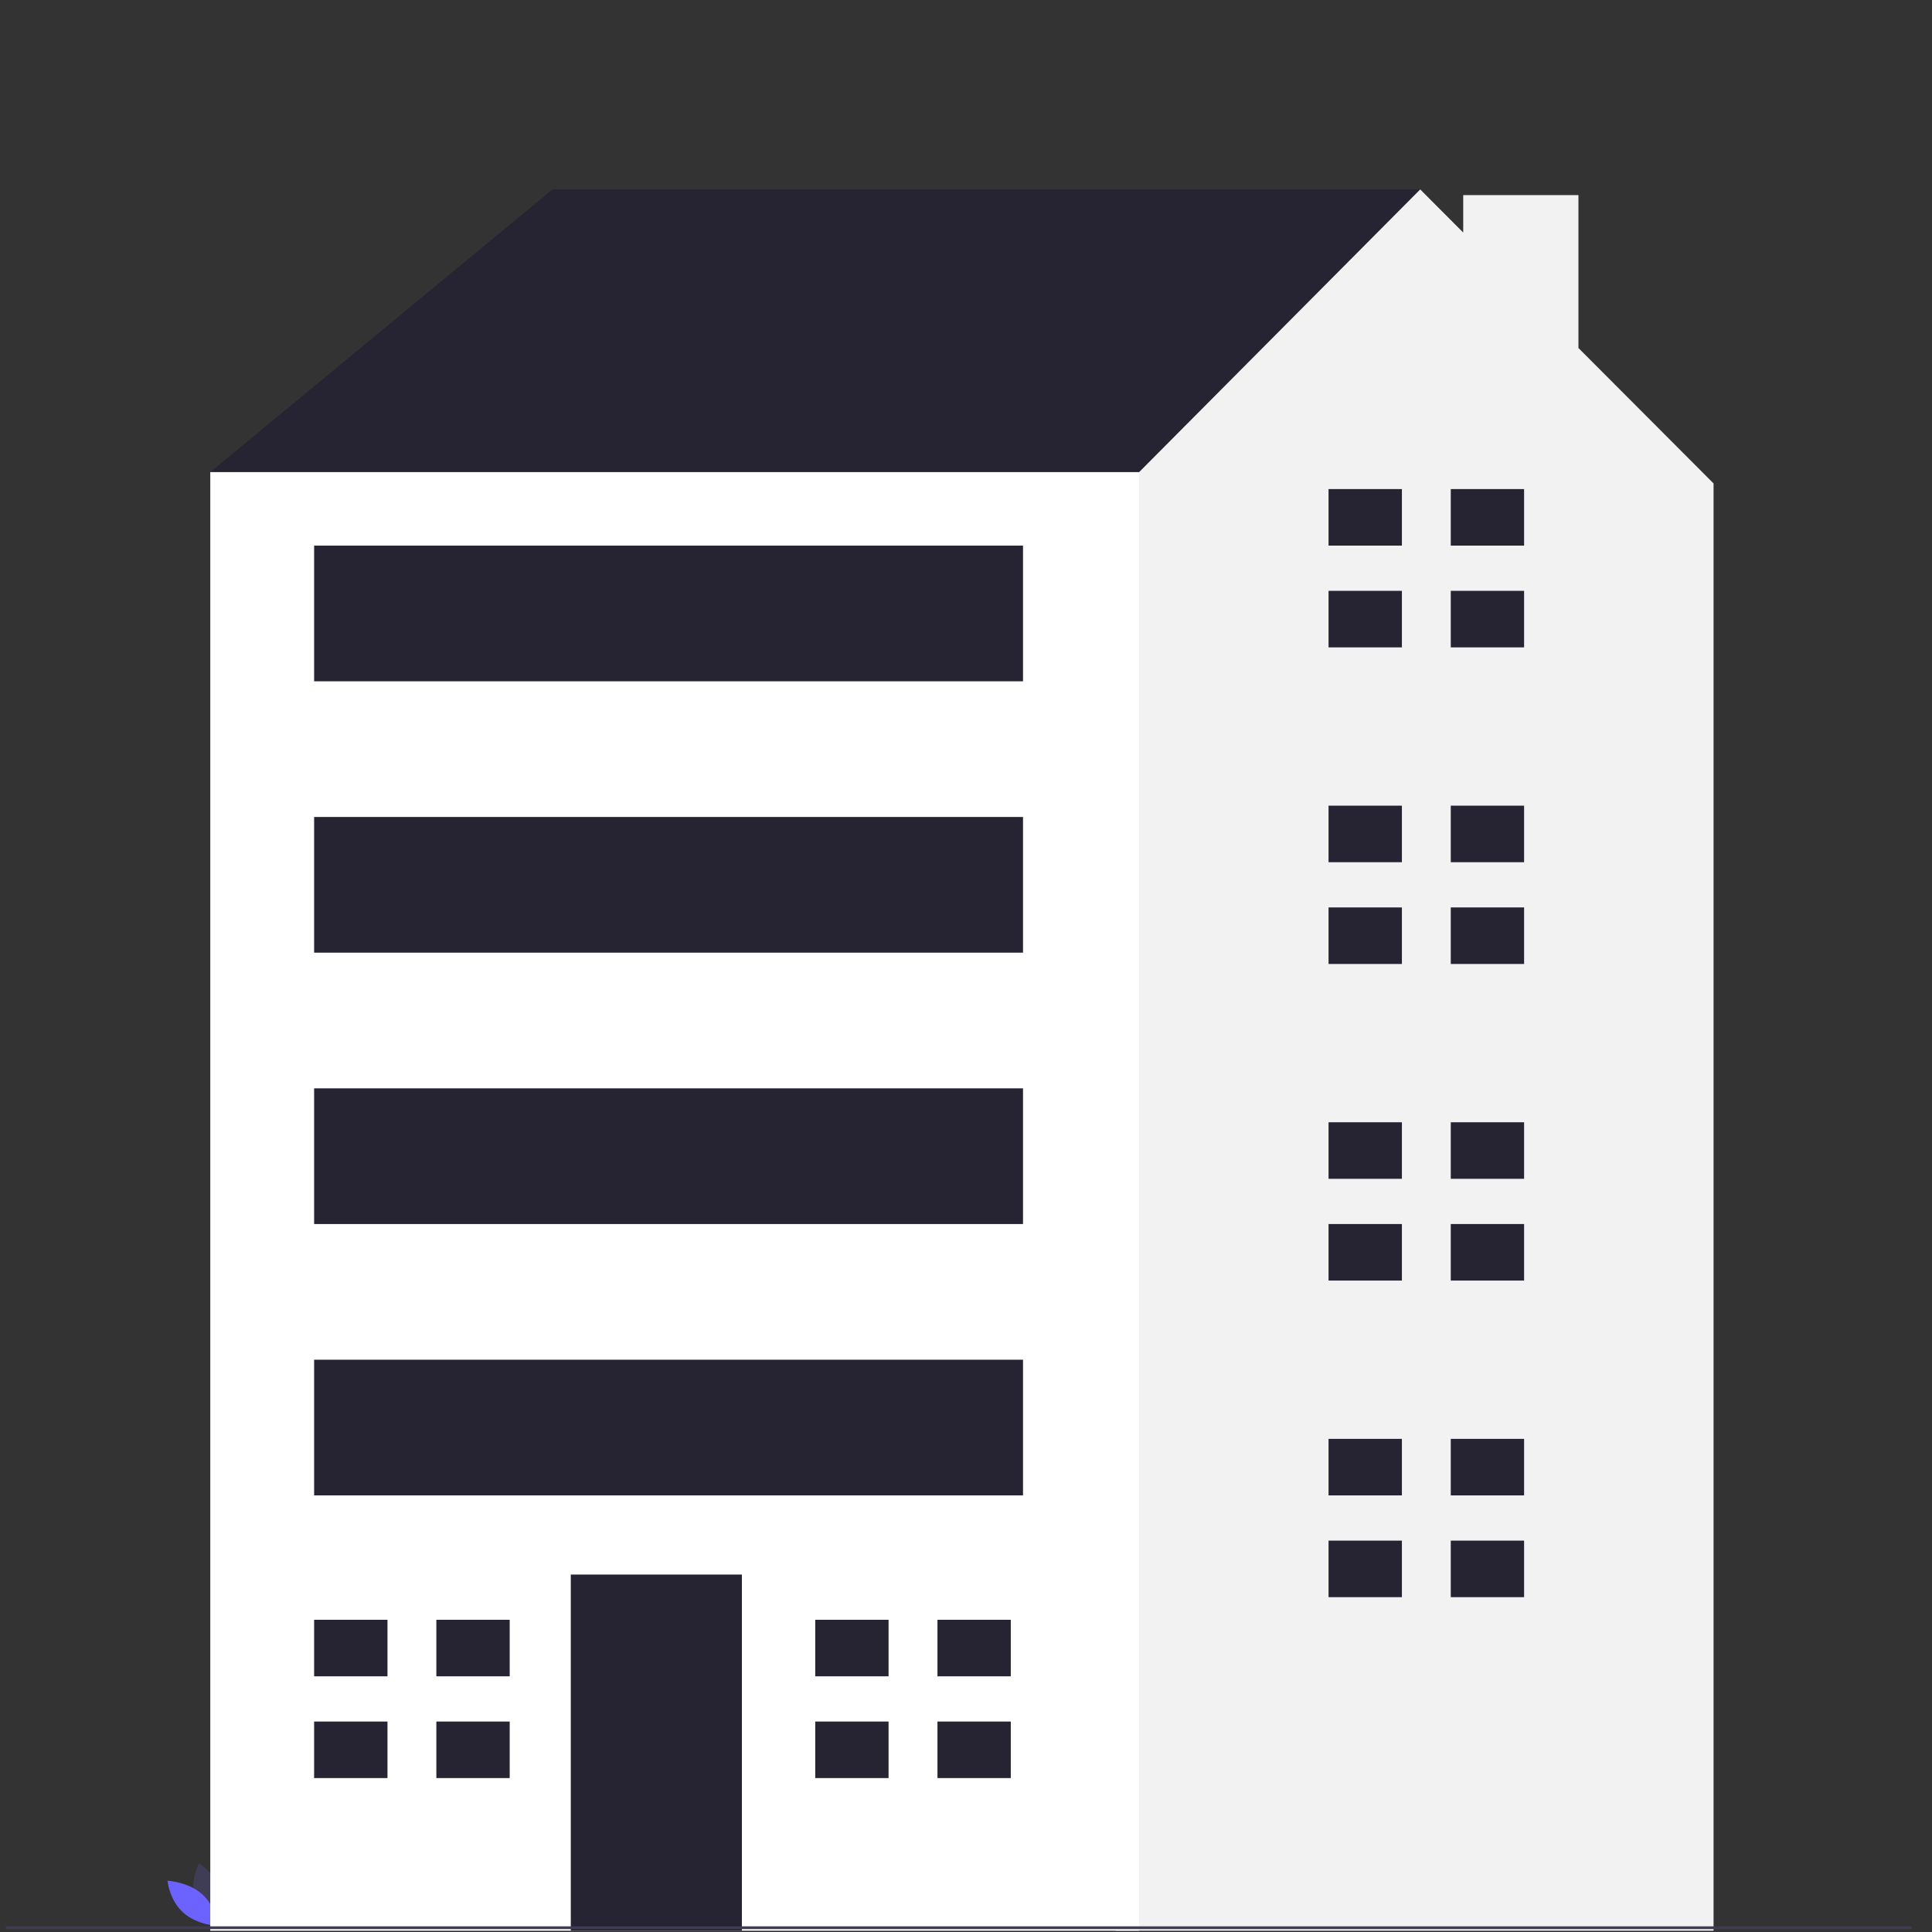<svg width="61" height="61" viewBox="0 0 61 61" fill="none" xmlns="http://www.w3.org/2000/svg">
<rect x="0" y="0" width="61" height="61" fill="#333333" stroke="none"/>
<g clip-path="url(#clip0_77_17003)">
<path d="M6.151 59.927C6.311 60.475 6.86 60.813 6.86 60.813C6.86 60.813 7.148 60.265 6.988 59.718C6.828 59.171 6.28 58.832 6.28 58.832C6.28 58.832 5.991 59.38 6.151 59.927Z" fill="#3F3D56"/>
<path d="M6.386 59.81C6.826 60.205 6.879 60.813 6.879 60.813C6.879 60.813 6.221 60.78 5.782 60.384C5.343 59.989 5.289 59.381 5.289 59.381C5.289 59.381 5.947 59.414 6.386 59.81Z" fill="#6C63FF"/>
<path d="M8.568 16.335L6.639 14.906L17.444 5.981H44.842V13.835L27.091 24.902L8.568 16.335Z" fill="#262332"/>
<path d="M49.837 10.988V6.16H46.199V7.342L44.841 5.981L35.966 14.906L32.493 17.049L27.108 53.447L35.229 60.96H54.103V15.264L49.837 10.988Z" fill="#F2F2F2"/>
<path d="M35.966 14.906H6.639V60.96H35.966V14.906Z" fill="white"/>
<path d="M23.424 49.714H18.022V60.96H23.424V49.714Z" fill="#262332"/>
<path d="M12.234 52.927V51.142H9.918V52.927H12.041H12.234Z" fill="#262332"/>
<path d="M12.041 54.355H9.918V56.14H12.234V54.355H12.041Z" fill="#262332"/>
<path d="M16.093 51.142H13.777V52.927H16.093V51.142Z" fill="#262332"/>
<path d="M16.093 54.355H13.777V56.14H16.093V54.355Z" fill="#262332"/>
<path d="M28.055 52.927V51.142H25.74V52.927H27.862H28.055Z" fill="#262332"/>
<path d="M27.862 54.355H25.74V56.14H28.055V54.355H27.862Z" fill="#262332"/>
<path d="M31.914 51.142H29.599V52.927H31.914V51.142Z" fill="#262332"/>
<path d="M31.914 54.355H29.599V56.14H31.914V54.355Z" fill="#262332"/>
<path d="M44.263 17.227V15.442H41.947V17.227H44.07H44.263Z" fill="#262332"/>
<path d="M44.07 18.655H41.947V20.44H44.263V18.655H44.07Z" fill="#262332"/>
<path d="M48.121 15.442H45.806V17.227H48.121V15.442Z" fill="#262332"/>
<path d="M48.121 18.655H45.806V20.44H48.121V18.655Z" fill="#262332"/>
<path d="M44.263 27.223V25.438H41.947V27.223H44.07H44.263Z" fill="#262332"/>
<path d="M44.07 28.651H41.947V30.436H44.263V28.651H44.07Z" fill="#262332"/>
<path d="M48.121 25.438H45.806V27.223H48.121V25.438Z" fill="#262332"/>
<path d="M48.121 28.651H45.806V30.436H48.121V28.651Z" fill="#262332"/>
<path d="M44.263 37.219V35.434H41.947V37.219H44.07H44.263Z" fill="#262332"/>
<path d="M44.07 38.647H41.947V40.432H44.263V38.647H44.07Z" fill="#262332"/>
<path d="M48.121 35.434H45.806V37.219H48.121V35.434Z" fill="#262332"/>
<path d="M48.121 38.647H45.806V40.432H48.121V38.647Z" fill="#262332"/>
<path d="M44.263 47.215V45.43H41.947V47.215H44.07H44.263Z" fill="#262332"/>
<path d="M44.07 48.643H41.947V50.428H44.263V48.643H44.07Z" fill="#262332"/>
<path d="M48.121 45.43H45.806V47.215H48.121V45.43Z" fill="#262332"/>
<path d="M48.121 48.643H45.806V50.428H48.121V48.643Z" fill="#262332"/>
<path d="M32.3 17.227H9.918V21.511H32.3V17.227Z" fill="#262332"/>
<path d="M32.3 25.795H9.918V30.079H32.3V25.795Z" fill="#262332"/>
<path d="M32.3 34.363H9.918V38.647H32.3V34.363Z" fill="#262332"/>
<path d="M32.3 42.931H9.918V47.215H32.3V42.931Z" fill="#262332"/>
<path d="M60.365 60.821H0.188V60.909H60.365V60.821Z" fill="#3F3D56"/>
</g>
<defs>
<clipPath id="clip0_77_17003">
<rect width="60.177" height="60.567" fill="white" transform="translate(0.188 0.429)"/>
</clipPath>
</defs>
</svg>

